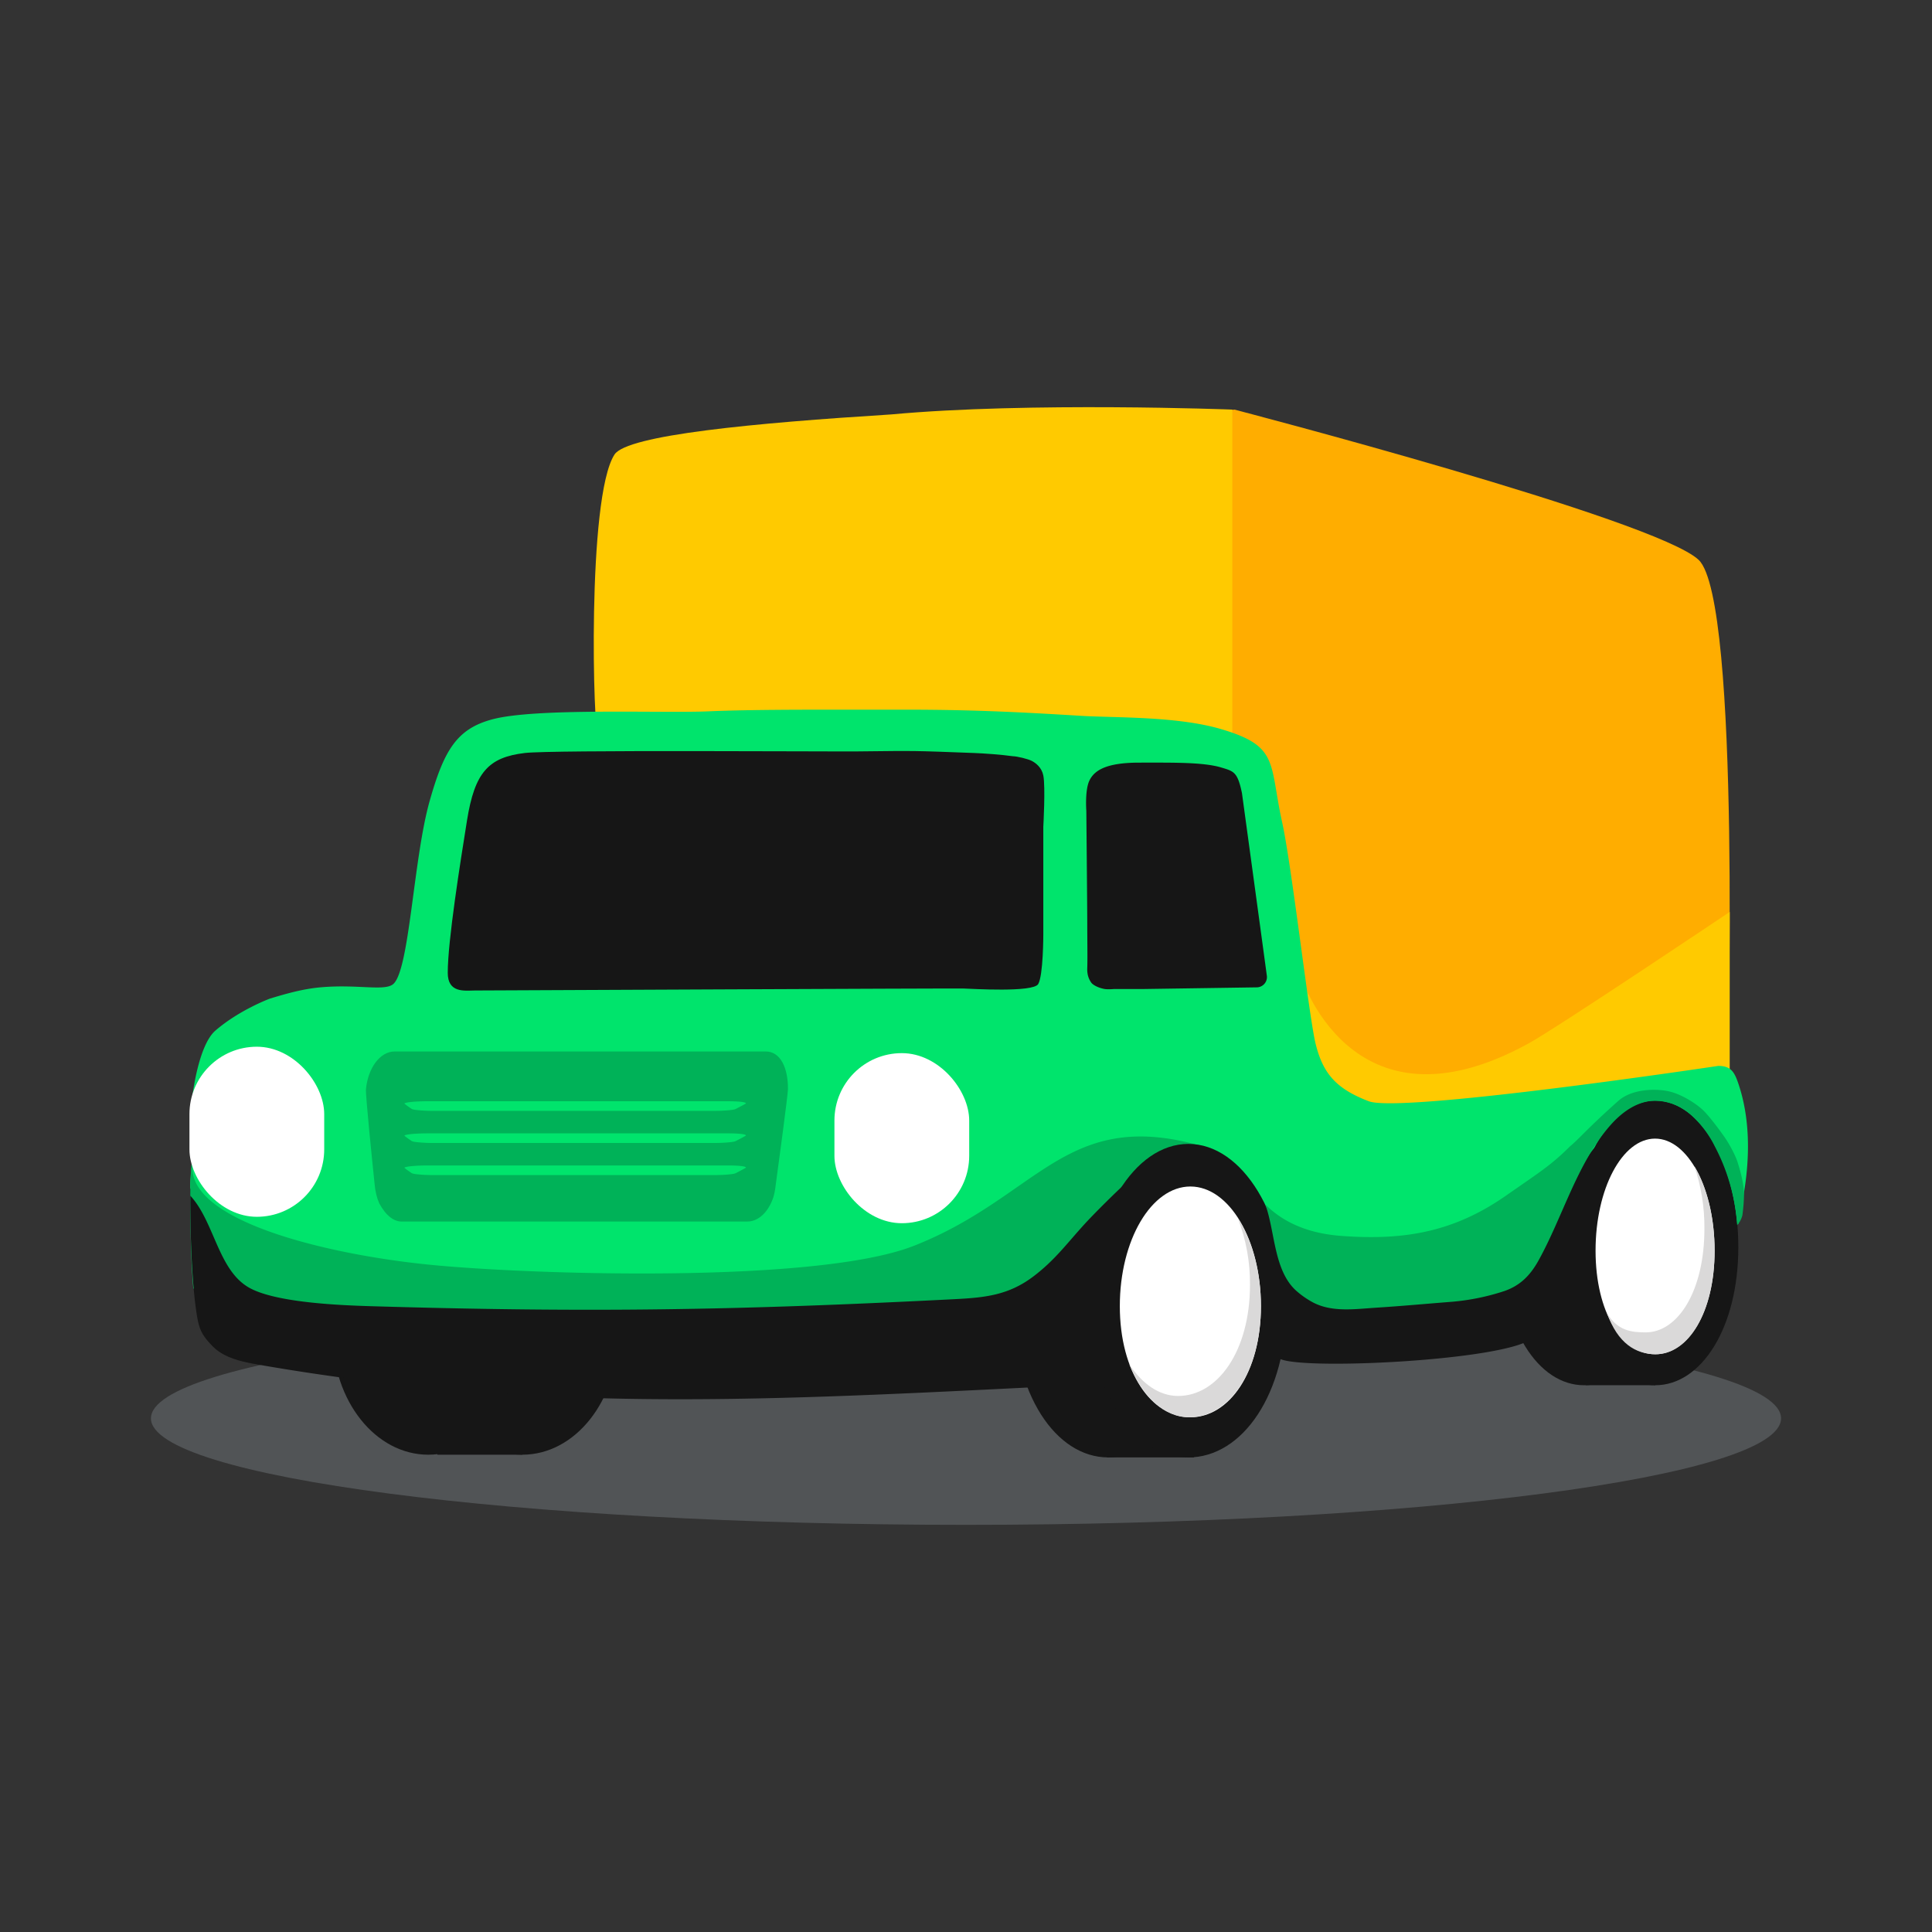 <svg fill="none" viewBox="0 0 128 128" xmlns="http://www.w3.org/2000/svg" fit="" height="100%" width="100%" preserveAspectRatio="xMidYMid meet" focusable="false"><rect x="0" y="0" width="128" height="128" fill="#333333" stroke="none"/><defs></defs><path fill="#FFAD00" d="M88.404 74.127l26.055-3.133s.907-31.206-1.916-33.897c-2.824-2.692-30.758-9.96-30.758-9.96l-16.641 1.725-19.763 4.915-.303 14.067 34.141-1.327 9.185 27.61z"></path><path fill="#FFCA00" d="M40.712 30.114c.84-1.296 9.245-2.088 18.343-2.658 9.09-.841 22.59-.32 22.59-.32v21.802s-41.67 0-42.008-.07c-.338-.068-.767-15.91 1.075-18.754zM114.598 60.418v11.8l-26.563 1.806-.753-2.976-1.173-6.59s3.3 11.186 15.154 4.677c1.935-1.064 13.335-8.717 13.335-8.717z"></path><path fill="#AEB8C2" d="M64 101.025c29.823 0 54-3.159 54-7.056 0-3.896-24.177-7.055-54-7.055s-54 3.159-54 7.055c0 3.897 24.177 7.056 54 7.056z" opacity=".25"></path><path fill="#161616" d="M40.943 88.397c0 4.408-2.838 7.981-6.338 7.981s-6.337-3.573-6.337-7.98c0-4.408 2.837-7.421 6.337-7.421 3.5 0 6.338 3.013 6.338 7.42z"></path><path fill="#161616" d="M34.712 88.397c0 4.408-2.837 7.981-6.337 7.981-3.5 0-6.337-3.573-6.337-7.98 0-4.408 2.837-7.421 6.338-7.421 3.5 0 6.336 3.013 6.336 7.42zM79.711 86.452c0 5.89-2.817 10.105-6.291 10.105-3.475 0-6.292-4.215-6.292-10.105 0-5.89 2.817-11.225 6.291-11.225 3.475 0 6.292 5.334 6.292 11.225zM110.446 82.626c0 5.362-2.463 9.15-5.501 9.15-3.037 0-5.5-3.788-5.5-9.15 0-5.361 2.463-9.708 5.5-9.708 3.038 0 5.501 4.347 5.501 9.708z"></path><path fill="#00E46C" d="M115.17 71.789c-.265-.782-.501-1.168-1.332-1.17 0 0-21.023 3.157-23.158 2.34-2.134-.819-3.03-1.808-3.522-3.828-.44-1.807-1.57-11.73-2.208-14.632-.877-3.984-.182-5.065-4.088-6.205-2.917-.851-7.049-.734-9.232-.868-4.454-.274-7.57-.416-12.032-.408h-.264c-3.384.01-9.026-.04-12.408.11-2.985.132-11.406-.245-14.301.528-2.348.626-3.202 2.02-4.162 5.422-1.08 3.82-1.328 11.2-2.412 12.12-.574.487-2.338 0-4.783.212-1.212.105-2.303.425-3.37.744 0 0-2.028.744-3.629 2.127-1.122.968-1.61 4.368-1.649 5.769-.017.638.117 1.26.134 1.902.002.074.003.148.002.222-.005.515-.125 1.576-.145 2.09-.013.368-.003.737-.003 1.105 0 .647.006 1.293.017 1.939.014.773.036 1.545.07 2.317.026.582.07 1.164.113 1.745.87-.005 1.774.546 1.834 1.65.054 1.014 2.715 1.805 3.641 2.081 1.605.505 3.266.811 4.947.91 3.133.142 6.279-.28 9.379.366 2.096.436 4.084 1.656 6.2 2.023a1.56 1.56 0 01.544-.982 1.572 1.572 0 011.064-.365c4.226.007 8.826.167 13.044.421-.006-.049-.03-.091-.032-.141-.043-.927.824-1.717 1.729-1.717h9.675c1.334-.42 2.665-.869 3.716-1.82 1.162-1.054 2.032-2.38 3.204-3.426.311-.26.698-.416 1.103-.443.386-1.624 1.046-3.14 2.462-4.54 1.156-1.143 3.457-1.664 4.994-1.125 1.996.7 3.018.187 3.27 2.316.256 2.164-.06 4.376.316 6.522.094.539.157 1.332.28 2.082.192-.075.395-.115.6-.119 4.65.016 8.768.706 13.318-.535.894-.243 1.871-.526 2.587-1.134.651-.553 1.083-1.326 1.468-2.073.9-1.746 1.456-3.648 2.43-5.358a1.521 1.521 0 011.475-.808 7.01 7.01 0 012.687-1.932c1.604-.617 3.445-.835 4.137.729.337.76 2.442 3.819 2.29 3.003-.049-.265 1.459-4.87 0-9.166z"></path><rect width="8.929" height="11.268" x="55.283" y="69.773" fill="#fff" rx="4.465"></rect><path fill="#161616" d="M29.665 64.453c0-2.126.83-7.309 1.276-10.1.51-3.189 1.42-4.178 3.826-4.465 1.83-.217 20.242-.085 22.082-.106 4.025-.046 3.659-.044 7.684.106.667.025 1.814.107 2.561.213.287.004 1.03.181 1.281.319.252.137.64.425.747.957.15.744 0 3.402 0 3.402v7.123s0 2.731-.339 3.296c-.34.564-4.368.312-4.952.294-.718-.02-31.54.13-32.38.13-.688.01-1.786.175-1.786-1.169zM109.669 89.348h-4.614v2.427h4.614v-2.427zM79.098 94.12h-5.761v2.437h5.76v-2.438z"></path><path fill="#00B258" fill-rule="evenodd" d="M50.727 69.662H26.154c-1.002 0-1.775 1.13-1.908 2.496-.036.373.41 4.724.573 6.293.043.483.15.925.307 1.271.436.817.991 1.247 1.56 1.207h22.83c.727 0 1.384-.62 1.711-1.58.068-.217.119-.458.149-.714.187-1.378.825-6.088.828-6.477.012-1.365-.474-2.496-1.477-2.496z" clip-rule="evenodd"></path><path fill="#00E46C" fill-rule="evenodd" d="M48.224 72.96H28.34c-.81 0-1.436.065-1.543.142-.03.021.331.268.463.356.035.028.122.053.248.072.353.046.803.07 1.263.069h18.472c.589 0 1.121-.035 1.385-.09a.44.44 0 00.12-.04c.153-.078.669-.345.671-.367.01-.077-.383-.141-1.195-.141zM48.224 75.088H28.34c-.81 0-1.436.064-1.543.141-.03.021.331.267.463.356.035.028.122.053.248.072.353.047.803.07 1.263.069h18.472c.589 0 1.121-.035 1.385-.09a.435.435 0 00.12-.04c.153-.078.669-.345.671-.367.01-.077-.383-.141-1.195-.141zM48.224 77.215H28.34c-.81 0-1.436.064-1.543.141-.03.021.331.268.463.356.035.028.122.053.248.072.353.046.803.07 1.263.069h18.472c.589 0 1.121-.035 1.385-.09a.442.442 0 00.12-.04c.153-.078.669-.345.671-.367.01-.077-.383-.141-1.195-.141z" clip-rule="evenodd"></path><path fill="#161616" d="M34.605 94.094h-5.63v2.284h5.63v-2.284zM77.256 78.224l-.012-.004c-1.067-.344.464-2.2-.197-1.932-3.71 1.505-1.7.773-5.173 4.044-1.217 1.146-1.978 2.062-3.394 2.988-1.652 1.08-29.407 2.073-43.833 1.705-1.944-.05-6.408-.184-8.178-1.074-2.033-1.022-2.268-3.746-3.86-5.219-.01 1.823.02 5.946.452 8.51.15.896.384 1.298 1.037 1.961.764.776 1.94 1.021 3.04 1.212 17.952 3.115 32.473 2.433 50.696 1.525.833-.041 1.7-.092 2.423-.485 1.357-.736 1.763-2.388 1.96-3.86.321-2.41.462-4.39 1.675-6.528a6.517 6.517 0 013.364-2.843zM105.991 75.787c-.942.363-2.34 4.102-2.764 4.933a45.896 45.896 0 01-1.294 2.362c-.53.906-1.188 1.564-2.253 1.914-1.021.337-10.801 1.236-11.832.931-1.862-.55-2.19-2.296-3.135-3.913.01 1.385-1.068 3.104-.815 4.465.17.925.21 2.666.771 3.452.67.94 15.807.214 16.941-1.376.548-.768.691-2.434.932-3.296.738-2.647.964-2.484 2.399-4.865a8.006 8.006 0 012.353-2.49c.17-1.477-.054-2.598-1.303-2.117z"></path><path fill="#161616" d="M115.169 82.626c0 5.362-2.463 9.15-5.5 9.15-3.038 0-5.5-3.788-5.5-9.15 0-5.361 2.463-9.708 5.5-9.708s5.5 4.347 5.5 9.708z"></path><path fill="#fff" d="M113.596 82.86c0 4.1-1.765 6.864-3.943 6.864s-3.943-2.765-3.943-6.865 1.765-7.423 3.943-7.423 3.943 3.323 3.943 7.423z"></path><path fill="#DAD9D9" d="M112.254 77.252c.455 1.339.68 2.744.668 4.158 0 4.1-1.744 6.864-3.894 6.864-.976 0-1.868-.127-2.551-1.258.7 1.97 1.883 2.706 3.226 2.706 2.15 0 3.894-2.764 3.894-6.864 0-2.24-.521-4.245-1.343-5.606z"></path><path fill="#00B258" d="M79.178 75.808c-8.645-2.268-10.5 3.533-18.624 6.728-6.388 2.512-25.3 1.927-32.053 1.259-7.117-.704-16.84-3.086-15.66-7.082.014-.047-.074-.037-.116-.056-.031.505-.104 1.568-.112 2.074-.008.448-.005.897-.005 1.345v-.858c1.592 1.714 1.827 4.884 3.86 6.073 1.772 1.035 6.234 1.192 8.179 1.25 14.425.427 24.184.27 38.601-.468 2.012-.103 3.579-.26 5.231-1.517 1.418-1.078 2.177-2.143 3.394-3.476.811-.89 4.127-4.211 5.174-4.706.662-.312-.87 1.848.208 2.254a3.813 3.813 0 012.958-.098c.244.1.494.186.747.26.294-1.476-.916-2.755-1.781-2.982z"></path><rect width="8.929" height="11.268" x="12.551" y="69.348" fill="#fff" rx="4.465"></rect><path fill="#161616" d="M85.236 86.452c0 5.89-2.912 10.106-6.504 10.106-3.592 0-6.504-4.215-6.504-10.106 0-5.89 2.912-10.665 6.504-10.665 3.592 0 6.504 4.775 6.504 10.665z"></path><path fill="#fff" d="M83.54 86.534c0 4.378-2.093 7.366-4.674 7.366-2.582 0-4.675-2.988-4.675-7.366 0-4.377 2.094-7.925 4.675-7.925 2.58 0 4.674 3.549 4.674 7.925z"></path><path fill="#DAD9D9" d="M82.014 80.723c.543 1.403.814 2.895.801 4.398 0 4.377-2.133 7.365-4.763 7.365-1.25 0-2.388-.802-3.238-2.113.854 2.126 2.31 3.527 3.963 3.527 2.63 0 4.763-2.989 4.763-7.366 0-2.296-.587-4.364-1.526-5.811z"></path><path fill="#161616" d="M72.034 64.135c.023-.575 0-1.914 0-2.977 0-.976-.062-7.442-.062-7.442s-.106-1.382.213-2.02c.319-.638 1.063-1.17 3.295-1.17s4.239-.034 5.421.32c.85.254 1.09.297 1.382 1.7 0 0 1.359 9.938 1.645 12.072a.681.681 0 01-.644.796l-2.437.036-5.215.077h-1.853s-.393.038-.638-.01c-.419-.084-.754-.278-.85-.426-.096-.147-.279-.425-.257-.956z"></path><path fill="#00B258" d="M114.372 75.51c-.276-.425-1.055-1.476-1.495-1.914-.426-.425-1.387-1.063-2.241-1.275-.839-.21-2.485-.213-3.415.613-2.045 1.819-2.561 2.48-3.201 3.012-1.281 1.276-2.014 1.709-4.269 3.285-3.439 2.39-6.707 2.964-10.893 2.651-1.931-.144-3.69-.746-5.033-2.09.664 1.794.551 4.451 2.118 5.78.314.27.654.504 1.017.702 1.257.677 2.765.46 4.128.37 1.94-.126 3.129-.243 5.066-.395a15.09 15.09 0 003.526-.718c1.064-.37 1.723-1.067 2.253-2.024 1.601-2.887 2.54-6.412 4.731-8.924.729-.837 1.69-1.562 2.8-1.649a3.591 3.591 0 012.505.875 6.886 6.886 0 011.638 2.137 13.055 13.055 0 011.484 5.218c.277-.294.348-.657.348-.657s.106-.745.106-1.383c0-.744-.292-1.7-.426-2.126-.135-.425-.472-1.063-.747-1.488z"></path></svg>
